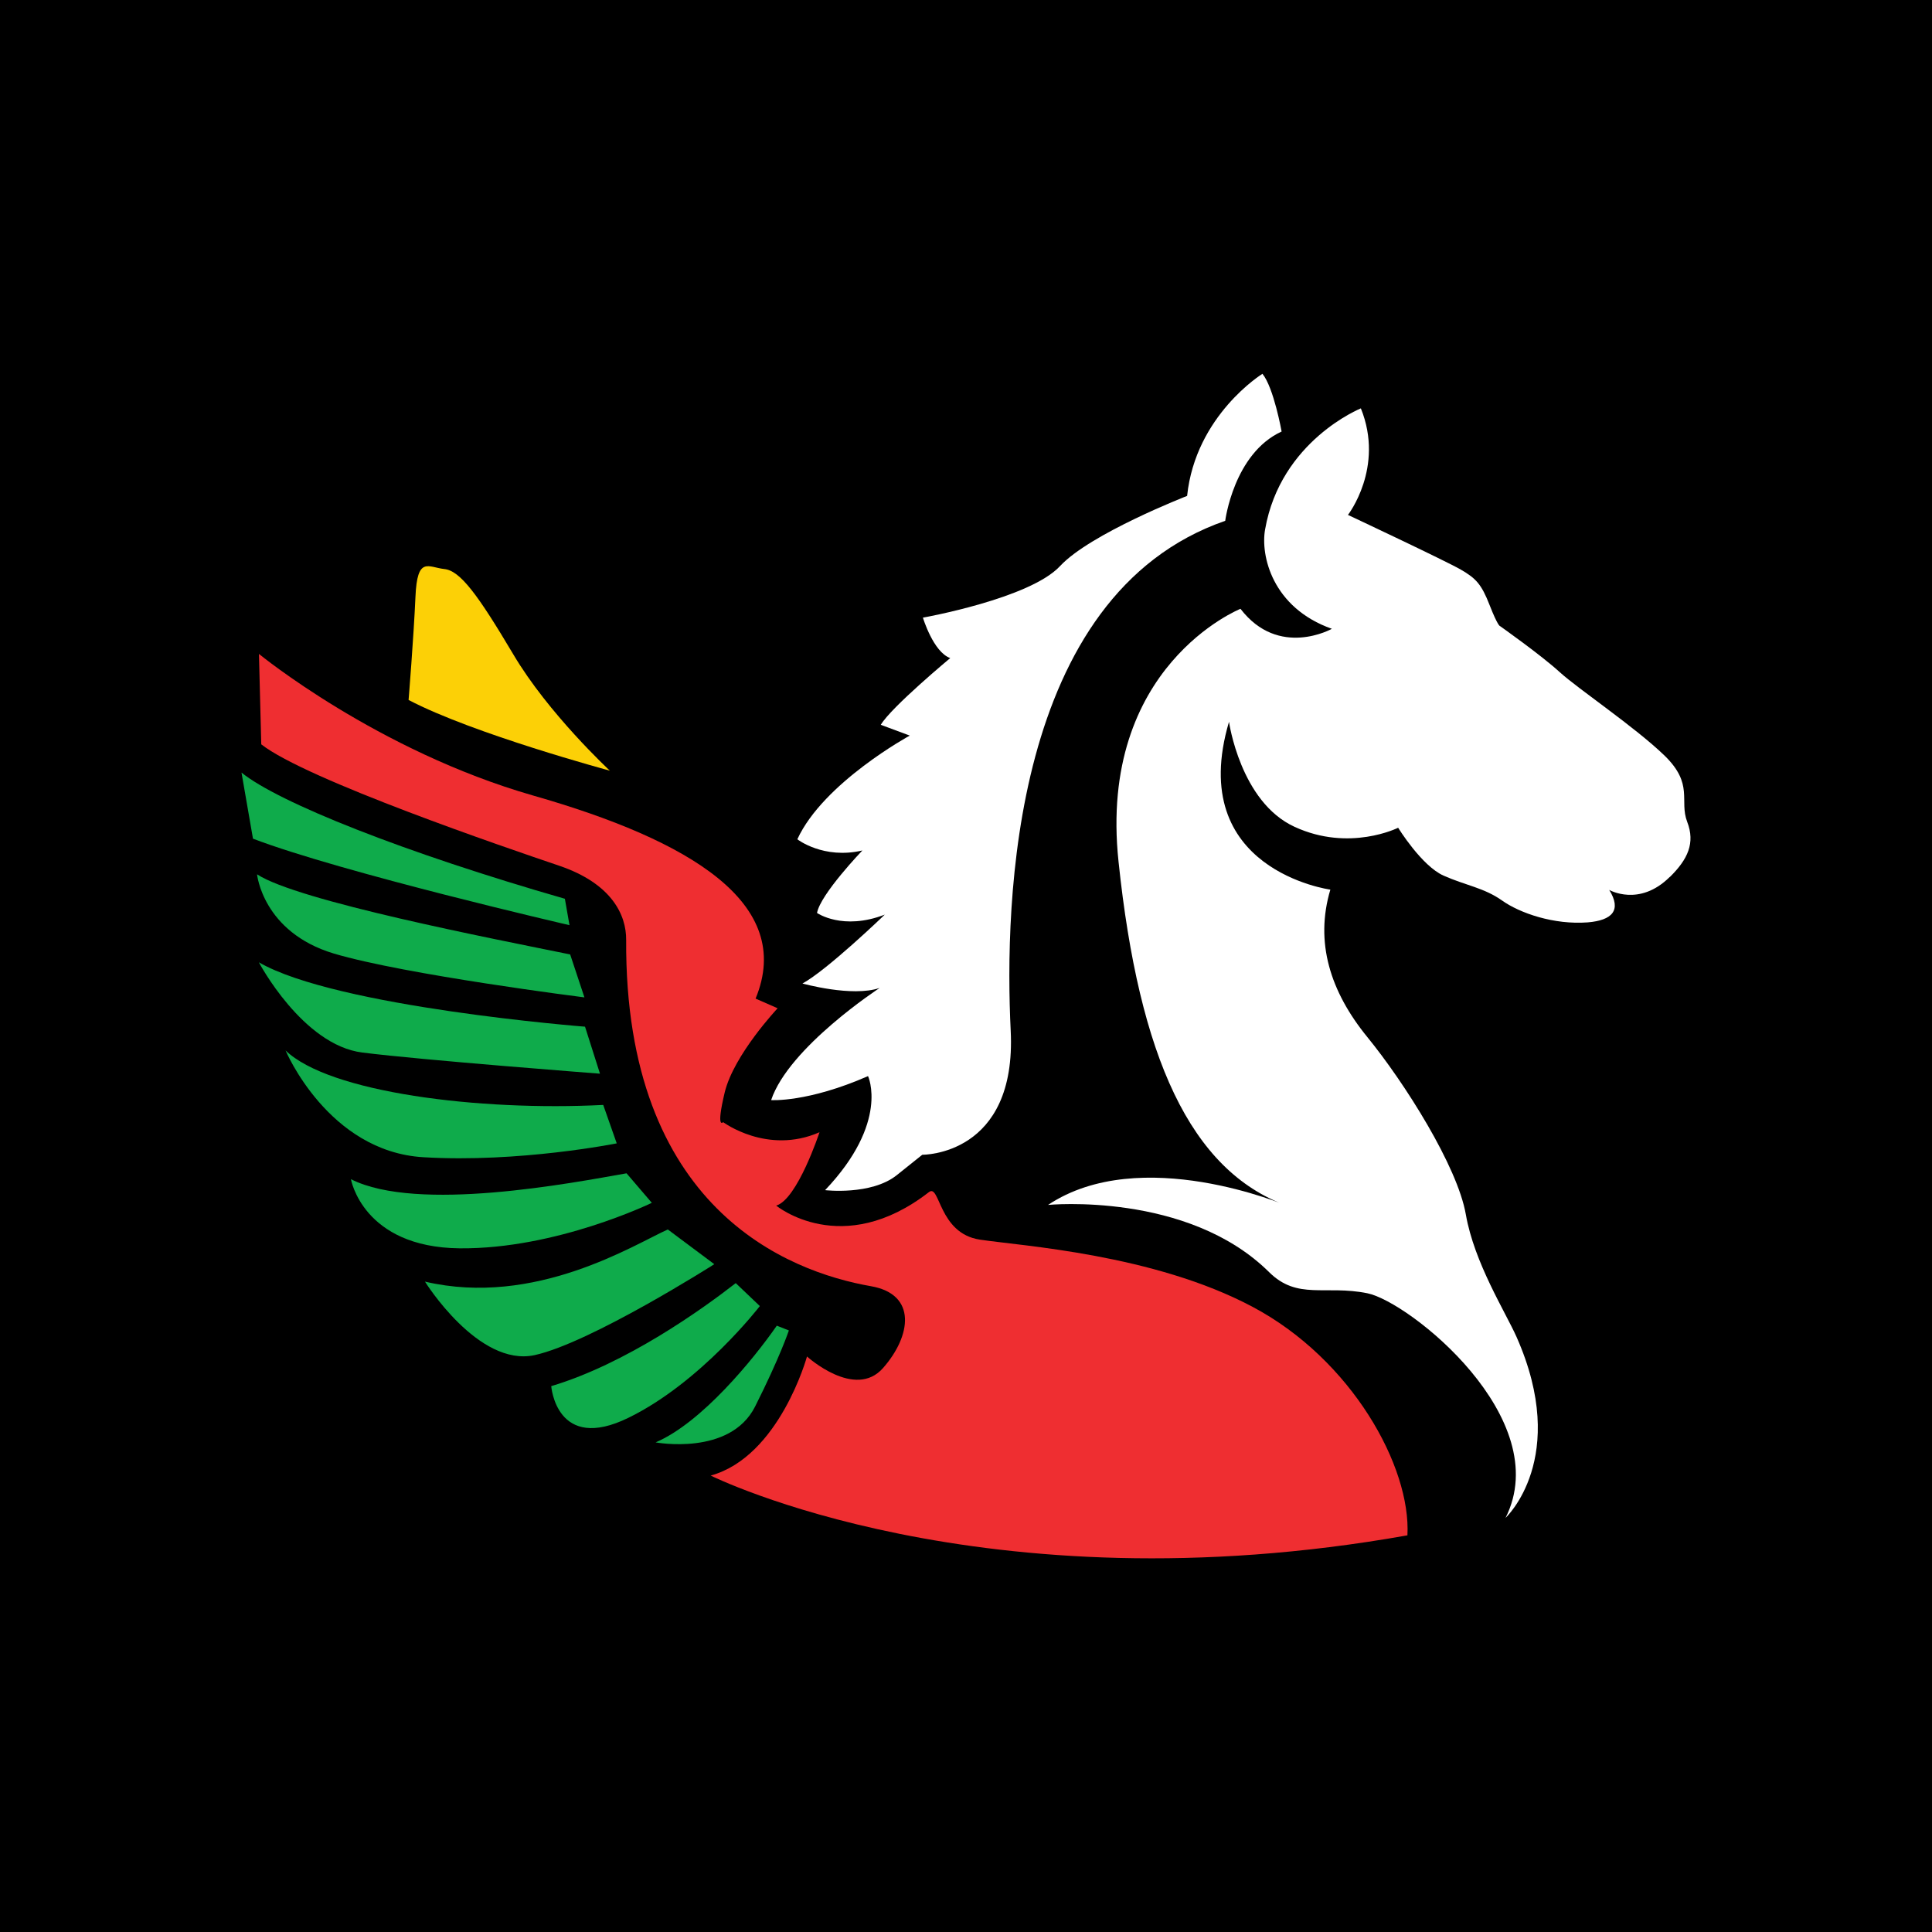 <svg xmlns="http://www.w3.org/2000/svg" viewBox="0 0 100 100"><path d="M0 0h100v100H0z"/><path fill="#FFF" d="M86.43 45.395c.933-.918 1.324-1.762.898-2.86-.422-1.101.36-1.937-1.176-3.43-1.539-1.484-4.449-3.433-5.418-4.312-.968-.887-3.093-2.387-3.093-2.387s-.106.02-.536-1.078c-.425-1.094-.714-1.394-1.492-1.844-.773-.449-5.843-2.832-5.843-2.832s1.906-2.453.668-5.515c0 0-4.157 1.668-4.958 6.273-.238 1.336.364 4.043 3.457 5.137 0 0-2.75 1.547-4.73-1.035 0 0-7.39 2.953-6.312 13.086 1.062 10.125 3.73 15.988 8.699 17.804 0 0-7.551-3.23-12.348-.035 0 0 7.219-.703 11.441 3.477 1.47 1.46 2.907.656 5.083 1.094 2.171.437 9.75 6.476 7.156 11.628 0 0 3.347-3.093.57-9.367-.582-1.304-2.187-3.832-2.625-6.34-.437-2.5-3.172-6.82-5.098-9.18-1.921-2.355-2.726-4.906-1.914-7.632 0 0-7.515-1.008-5.246-8.688 0 0 .582 4.149 3.395 5.438 2.844 1.312 5.36.047 5.36.047s1.218 1.98 2.355 2.48c1.132.504 2.086.625 3.015 1.281.926.66 2.692 1.27 4.442 1.137 1.265-.105 1.77-.625 1.113-1.68 0 0 1.555.899 3.137-.675"/><path fill="#FFF" d="M63.418 26.953s.441-3.48 2.918-4.617c0 0-.406-2.273-.992-2.988 0 0-3.461 2.136-3.899 6.32 0 0-5.015 1.95-6.578 3.633-1.57 1.687-7.097 2.668-7.097 2.668s.535 1.781 1.414 2.093c0 0-3.055 2.54-3.594 3.454l1.5.558s-4.469 2.43-5.82 5.367c0 0 1.351 1.051 3.367.579 0 0-2.172 2.261-2.348 3.234 0 0 1.328.93 3.508.086 0 0-2.984 2.875-4.262 3.566 0 0 2.57.719 3.996.23 0 0-4.699 3.063-5.617 5.805 0 0 1.879.133 5.016-1.242 0 0 1.12 2.383-2.223 5.903 0 0 2.375.28 3.703-.77l1.328-1.062s4.903.066 4.575-6.438c-.317-6.516.019-22.527 11.105-26.375"/><path fill="#EF2E31" d="M48.082 61.703c.574-.45.488 2.14 2.64 2.461 2.153.324 8.981.75 14.11 3.477 5.137 2.726 8.207 8.28 8.016 11.828-22.02 3.918-36.063-3.094-36.063-3.094 3.563-.98 4.985-6.164 4.985-6.164s2.484 2.258 3.94.594c1.466-1.668 1.755-3.813-.624-4.23-4.324-.755-12.754-4.036-12.676-17.919.012-1.293-.742-2.922-3.469-3.847-2.726-.922-13.117-4.47-15.418-6.282l-.12-4.68s6.12 5.016 14.202 7.333c8.09 2.312 13.547 5.57 11.504 10.508l1.141.5s-2.262 2.398-2.738 4.351c-.469 1.965-.082 1.543-.082 1.543s2.285 1.707 4.988.523c0 0-1.145 3.48-2.242 3.797 0 0 3.398 2.801 7.906-.699"/><path fill="#0FAB4B" d="M12.5 39.988c1.898 1.543 8.406 4.137 16.738 6.532l.239 1.367s-11.77-2.719-16.383-4.477m16.418 5.992c-3.98-.812-14.106-2.765-16.207-4.148 0 0 .289 2.992 3.972 4.101 3.688 1.098 12.973 2.27 12.973 2.27m.031 1.516s-12.863-1.004-16.883-3.332c0 0 2.262 4.285 5.36 4.671 3.094.391 12.297 1.094 12.297 1.094m.168 1.617c-6.461.329-14.2-.648-16.442-2.82 0 0 2.196 5.238 7.137 5.527 4.941.297 10.004-.718 10.004-.718m.508 1.55c-2.832.5-10.82 2.043-14.266.305 0 0 .613 3.528 5.629 3.578 5.012.047 9.945-2.355 9.945-2.355m.828 1.379c-1.734.777-6.863 4.035-12.57 2.699 0 0 2.758 4.437 5.676 3.805 2.906-.637 9.3-4.707 9.3-4.707m1.11.98c-1.75 1.363-5.672 4.172-9.55 5.332 0 0 .261 3.477 4.007 1.633 3.762-1.84 6.79-5.777 6.79-5.777m.878 1.015c-1.207 1.738-3.895 5.031-6.273 6.04 0 0 3.847.722 5.148-1.852 1.297-2.575 1.75-3.942 1.75-3.942"/><path fill="#FCD006" d="M21.148 36.23c3.34 1.754 10.418 3.66 10.418 3.66s-3.187-2.953-5.003-6.03c-1.829-3.079-2.743-4.325-3.567-4.407-.832-.09-1.402-.691-1.492 1.438-.094 2.125-.356 5.34-.356 5.34"/></svg>